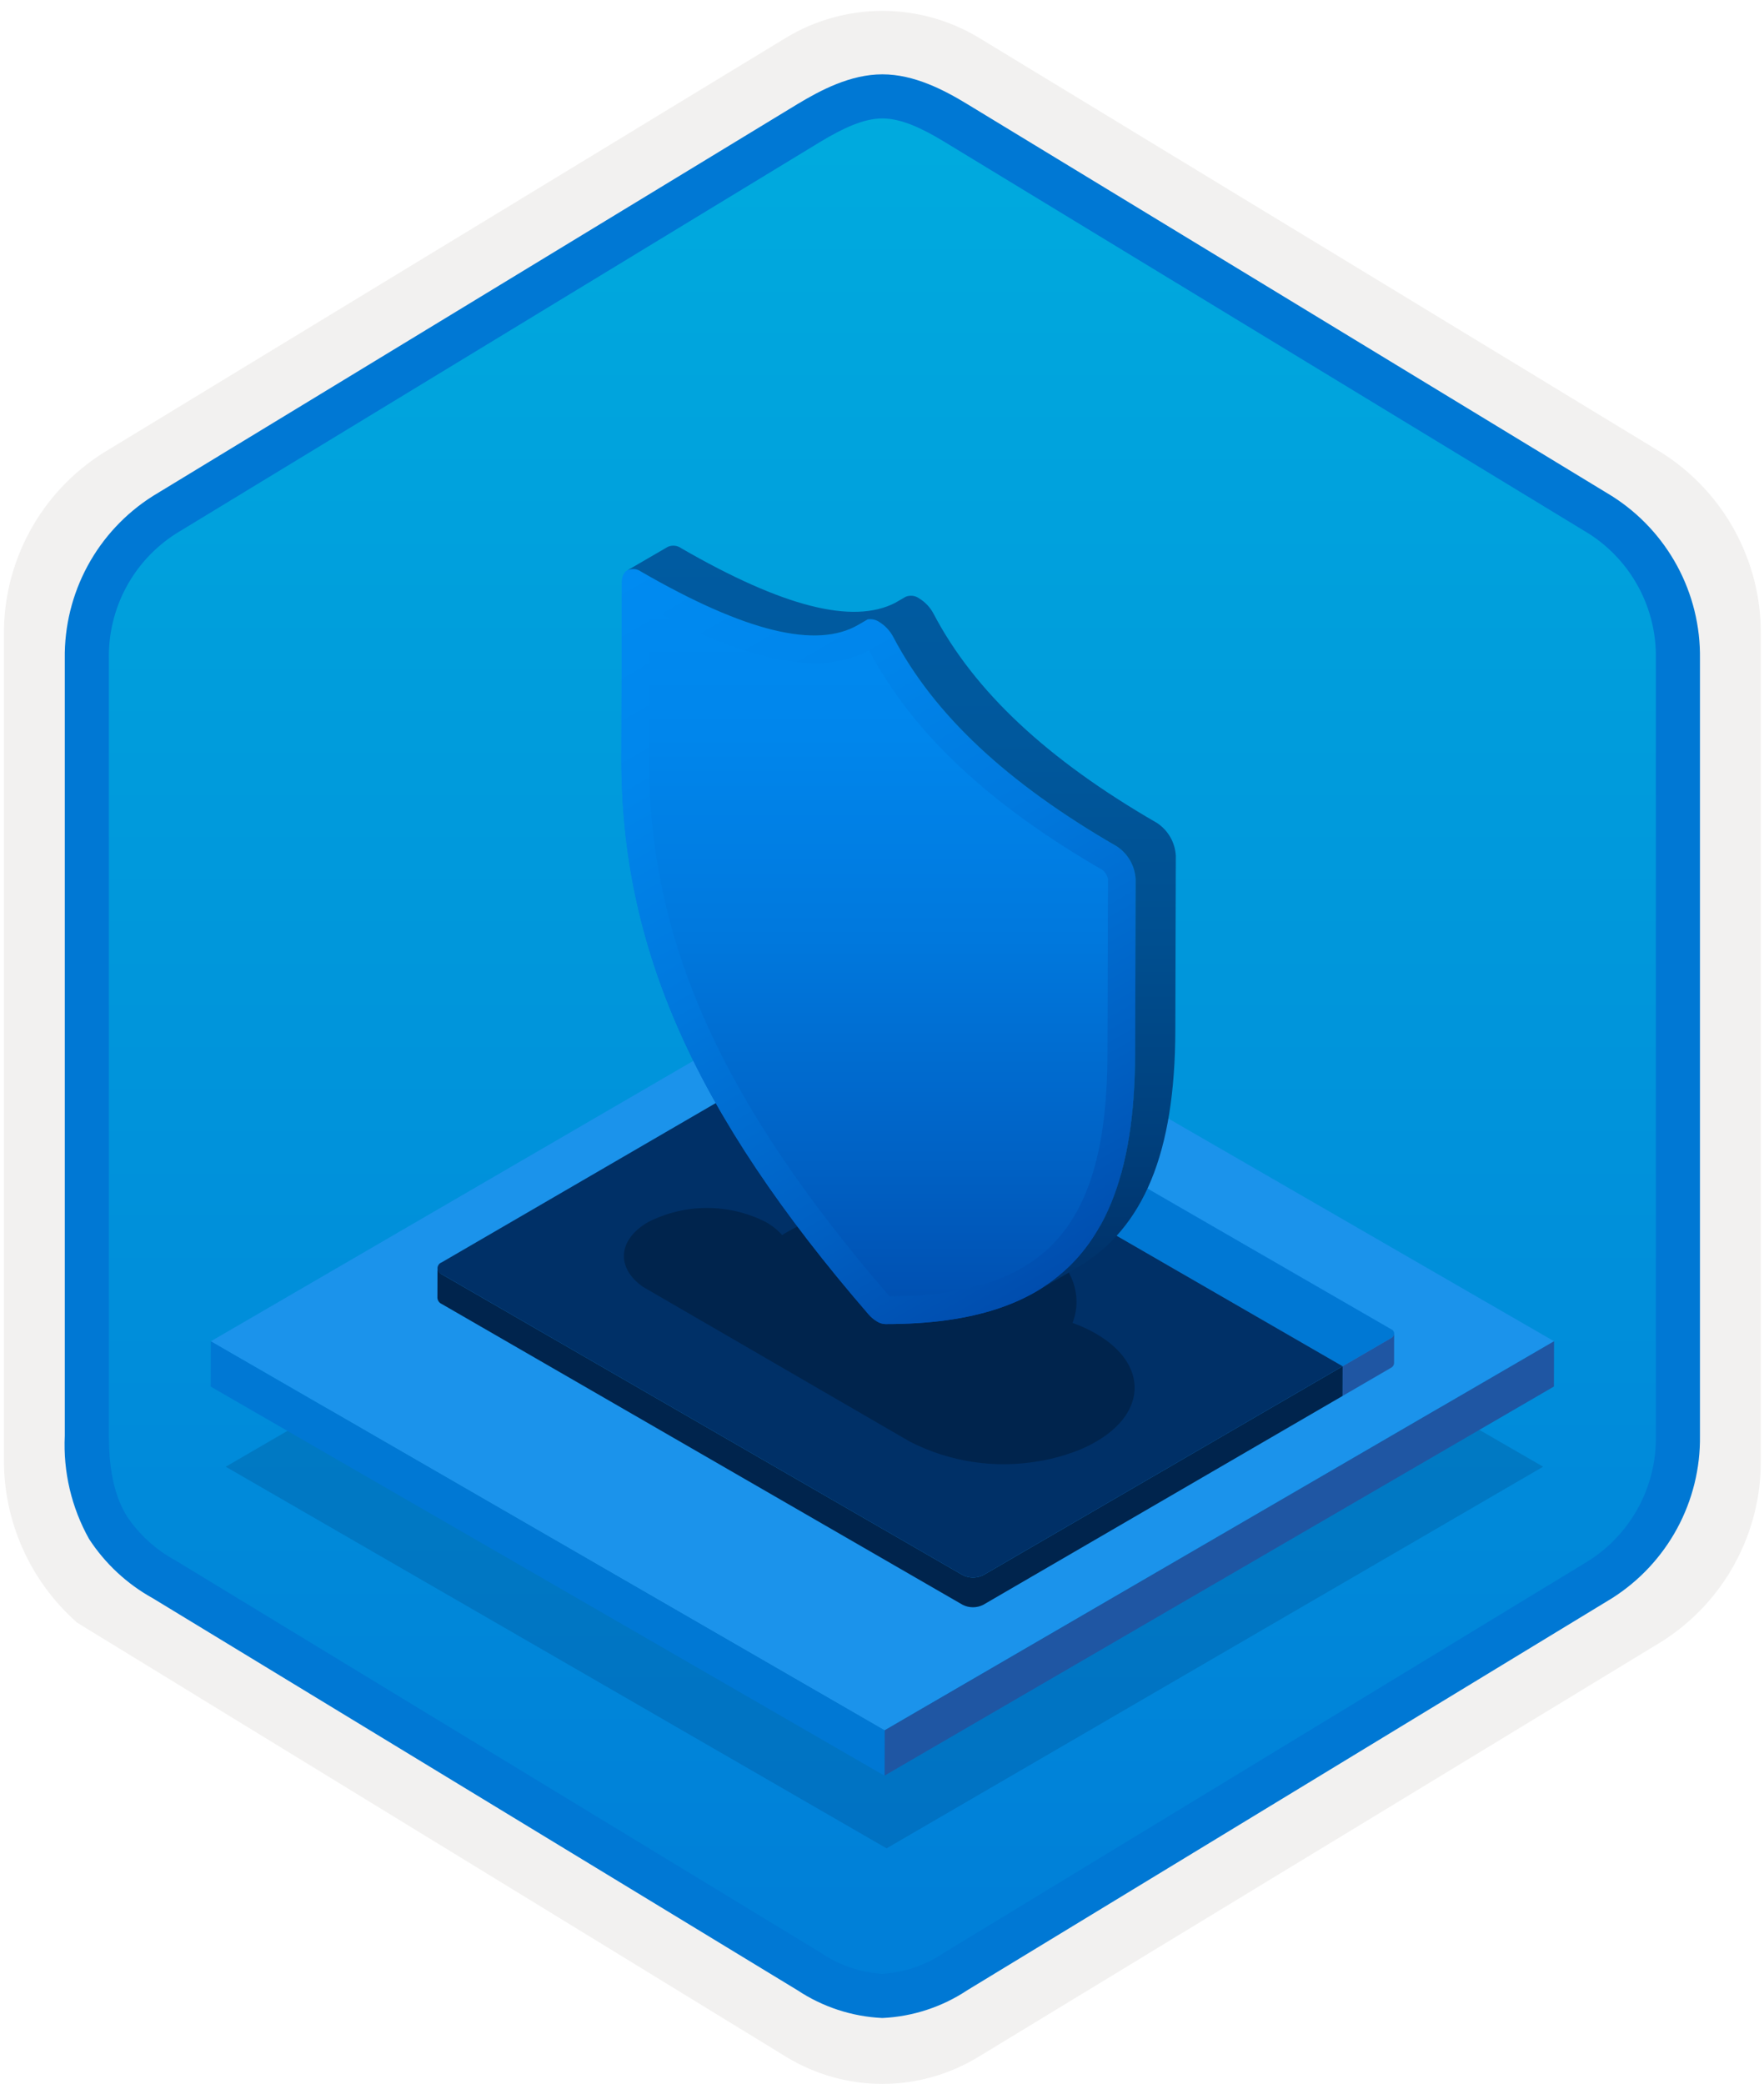 <svg width="160" height="189" viewBox="0 0 160 189" fill="none" xmlns="http://www.w3.org/2000/svg">
<g clip-path="url(#clip0_972_749)">
<path d="M80.033 188.986C83.115 188.981 86.135 188.127 88.764 186.52L150.739 148.86C153.52 147.096 155.804 144.651 157.375 141.757C158.945 138.862 159.749 135.615 159.711 132.322V57.607C159.747 54.315 158.942 51.068 157.372 48.173C155.802 45.279 153.519 42.834 150.739 41.069L88.764 3.409C86.13 1.824 83.115 0.986 80.041 0.986C76.967 0.986 73.952 1.824 71.318 3.409L9.343 41.084C6.56 42.847 4.273 45.291 2.7 48.185C1.127 51.08 0.32 54.328 0.355 57.622V132.322C0.337 135.105 0.912 137.861 2.041 140.404C3.171 142.948 4.83 145.222 6.907 147.075V147.101L71.318 186.535C73.944 188.135 76.959 188.983 80.033 188.986V188.986ZM80.681 7.939C82.633 7.939 85.11 9.151 86.82 10.195L147.577 47.39C151.329 49.675 153.445 56.271 153.445 61.022L152.813 132.322C152.813 137.073 149.614 141.341 145.861 143.626L85.466 180.007C82.031 182.095 79.241 182.095 75.806 180.007L14.598 143.535C10.846 141.251 7.827 137.058 7.827 132.322V58.674C7.86 56.309 8.469 53.988 9.602 51.911C10.734 49.834 12.356 48.066 14.327 46.758L74.903 10.195C76.613 9.151 78.729 7.939 80.681 7.939Z" fill="#F2F1F0"/>
<path fill-rule="evenodd" clip-rule="evenodd" d="M87.932 11.519C85.561 10.046 82.825 9.265 80.034 9.265C77.242 9.265 74.506 10.046 72.135 11.519L16.001 45.85C13.475 47.462 11.402 49.693 9.98 52.33C8.558 54.968 7.834 57.925 7.876 60.921V129.024C7.836 132.02 8.561 134.976 9.983 137.613C11.405 140.25 13.476 142.481 16.001 144.094L72.135 178.425C74.506 179.899 77.242 180.68 80.034 180.68C82.825 180.68 85.561 179.899 87.932 178.425L144.066 144.094C146.591 142.481 148.663 140.25 150.085 137.613C151.507 134.976 152.232 132.02 152.192 129.024V60.921C152.23 57.925 151.504 54.969 150.082 52.332C148.66 49.696 146.59 47.465 144.066 45.85L87.932 11.519Z" fill="url(#paint0_linear_972_749)"/>
<path fill-rule="evenodd" clip-rule="evenodd" d="M80.034 10.741C81.717 10.741 83.6 11.606 85.666 12.864L144.132 48.407C146.024 49.62 147.573 51.297 148.634 53.278C149.694 55.259 150.231 57.479 150.192 59.725V130.204C150.231 132.451 149.694 134.67 148.634 136.651C147.573 138.632 146.024 140.309 144.132 141.522L85.668 177.064L85.666 177.065C83.996 178.204 82.051 178.875 80.034 179.008C78.016 178.875 76.071 178.204 74.401 177.065L74.4 177.064L15.938 141.524L15.936 141.523C14.147 140.559 12.622 139.172 11.494 137.483C10.517 135.88 9.876 133.665 9.876 130.204V59.725C9.837 57.479 10.373 55.259 11.434 53.278C12.495 51.297 14.044 49.62 15.935 48.407L74.392 12.87L74.396 12.867C76.48 11.614 78.34 10.741 80.034 10.741ZM87.746 9.448L146.21 44.989C148.689 46.559 150.723 48.738 152.121 51.318C153.518 53.897 154.231 56.792 154.192 59.725V130.204C154.231 133.138 153.518 136.032 152.121 138.612C150.723 141.192 148.688 143.371 146.21 144.941L87.745 180.482C85.451 182.007 82.786 182.88 80.034 183.008C77.282 182.88 74.616 182.007 72.322 180.482H72.321L13.857 144.94L13.855 144.939C11.52 143.646 9.536 141.801 8.078 139.565C6.484 136.712 5.721 133.469 5.876 130.204V59.725C5.837 56.792 6.55 53.897 7.947 51.317C9.344 48.737 11.379 46.559 13.858 44.989L72.322 9.447L72.33 9.442C74.421 8.185 77.129 6.741 80.034 6.741C82.92 6.741 85.637 8.164 87.746 9.448V9.448Z" fill="#0078D4"/>
<g opacity="0.2">
<path d="M139.965 133.012L80.415 167.619L20.476 133.013L80.026 98.406L139.965 133.012Z" fill="#003067"/>
</g>
<path d="M140.956 121.635L80.233 156.923L19.122 121.64L79.844 86.352L140.956 121.635Z" fill="#1B93EB"/>
<path d="M140.956 121.635L140.944 125.741L80.222 161.029L80.233 156.923L140.956 121.635Z" fill="#1F56A3"/>
<path d="M80.234 156.923L80.222 161.029L19.11 125.746L19.122 121.64L80.234 156.923Z" fill="#0078D4"/>
<path d="M80.118 95.583C80.268 95.634 80.398 95.73 80.491 95.858C80.583 95.987 80.633 96.14 80.634 96.299C80.635 96.457 80.587 96.611 80.496 96.74C80.404 96.87 80.275 96.967 80.126 97.019C79.742 97.217 79.316 97.321 78.883 97.321C78.451 97.322 78.025 97.22 77.64 97.024C76.937 96.618 76.933 95.985 77.625 95.583C78.011 95.386 78.438 95.284 78.871 95.284C79.305 95.284 79.732 95.386 80.118 95.583V95.583Z" fill="#32B0E7"/>
<path d="M126.157 120.53C126.243 120.56 126.318 120.615 126.371 120.689C126.424 120.763 126.453 120.851 126.453 120.942C126.454 121.033 126.426 121.122 126.374 121.197C126.321 121.271 126.247 121.327 126.162 121.358L121.784 123.902L72.658 95.539L76.715 93.182L77.036 92.995C77.257 92.882 77.502 92.823 77.75 92.823C77.998 92.823 78.243 92.882 78.465 92.995L126.157 120.53ZM77.64 97.024C78.025 97.22 78.451 97.322 78.883 97.321C79.316 97.321 79.742 97.217 80.126 97.019C80.275 96.967 80.404 96.87 80.496 96.74C80.587 96.611 80.635 96.457 80.634 96.299C80.633 96.14 80.583 95.987 80.49 95.858C80.398 95.73 80.268 95.634 80.118 95.583C79.732 95.386 79.305 95.284 78.871 95.284C78.438 95.284 78.011 95.386 77.624 95.583C76.933 95.985 76.937 96.618 77.64 97.024Z" fill="#0078D4"/>
<path d="M72.658 95.539L121.784 123.902L89.188 142.844C88.899 142.99 88.58 143.066 88.257 143.066C87.933 143.066 87.614 142.99 87.325 142.844L40.068 115.561C39.956 115.522 39.859 115.45 39.789 115.354C39.72 115.257 39.683 115.142 39.682 115.023C39.681 114.905 39.718 114.789 39.786 114.692C39.854 114.595 39.951 114.521 40.062 114.481L72.658 95.539Z" fill="#003067"/>
<path d="M93.101 111.739C96.971 113.973 98.378 117.089 97.284 119.974C98.017 120.231 98.724 120.554 99.397 120.941C104.074 123.642 104.086 128.025 99.439 130.726C98.884 131.048 98.305 131.328 97.708 131.562C97.622 131.596 97.502 131.635 97.409 131.673C96.495 132.005 95.556 132.264 94.601 132.448C94.488 132.467 94.368 132.482 94.249 132.506C90.251 133.209 86.132 132.586 82.521 130.734L58.307 116.693C55.877 114.982 56.016 112.436 58.78 110.83C60.435 109.987 62.266 109.547 64.123 109.546C65.98 109.546 67.811 109.984 69.467 110.826C70.022 111.134 70.522 111.534 70.943 112.008C71.076 111.916 71.228 111.827 71.374 111.742C77.36 108.264 87.083 108.264 93.101 111.739Z" fill="#00244D"/>
<path d="M126.161 121.358L121.784 123.902L121.777 126.593L126.154 124.049C126.234 124.013 126.304 123.956 126.355 123.883C126.407 123.811 126.438 123.727 126.446 123.638L126.453 120.947C126.445 121.035 126.414 121.12 126.363 121.192C126.312 121.264 126.242 121.321 126.161 121.358Z" fill="#1F56A3"/>
<path d="M89.188 142.844C88.899 142.99 88.58 143.066 88.257 143.066C87.933 143.066 87.614 142.99 87.325 142.844L40.068 115.561C39.961 115.513 39.869 115.437 39.801 115.342C39.733 115.246 39.692 115.134 39.682 115.017L39.674 117.709C39.684 117.826 39.725 117.938 39.794 118.033C39.861 118.129 39.954 118.204 40.061 118.252L87.317 145.536C87.606 145.682 87.925 145.758 88.249 145.758C88.573 145.758 88.892 145.682 89.181 145.536L121.777 126.593L121.784 123.902L89.188 142.844Z" fill="#00244D"/>
<path d="M79.733 56.393C80.287 56.731 80.737 57.215 81.036 57.791C84.723 64.812 91.346 71.007 101.28 76.742C101.781 77.069 102.199 77.509 102.498 78.028C102.798 78.547 102.971 79.129 103.003 79.727L102.958 95.596C102.909 112.755 96.149 120.082 80.33 120.076C80.052 120.073 79.781 119.991 79.548 119.84C79.257 119.668 78.997 119.449 78.778 119.192C63.011 100.95 56.314 85.853 56.362 68.694L56.407 52.825C56.41 51.737 57.184 51.283 58.142 51.836C68.076 57.572 74.712 59.033 78.426 56.285C78.632 56.176 78.864 56.128 79.096 56.147C79.327 56.166 79.549 56.251 79.733 56.393Z" fill="url(#paint1_linear_972_749)"/>
<path d="M58.908 55.14C65.087 58.498 69.992 60.135 73.856 60.135C75.584 60.17 77.294 59.776 78.833 58.988C82.745 66.421 89.678 72.939 100.023 78.911C100.264 79.123 100.429 79.406 100.496 79.72L100.451 95.588C100.406 111.275 94.863 117.466 80.688 117.568L80.674 117.553C65.344 99.815 58.823 85.206 58.87 68.701L58.908 55.14V55.14ZM57.369 51.6C56.8 51.6 56.41 52.053 56.407 52.825L56.363 68.694C56.314 85.853 63.011 100.95 78.778 119.192C78.997 119.449 79.257 119.668 79.548 119.84C79.769 119.981 80.024 120.063 80.287 120.077L80.33 120.076H80.351C96.153 120.076 102.909 112.747 102.958 95.596L103.003 79.727C102.971 79.129 102.798 78.547 102.498 78.028C102.199 77.509 101.781 77.069 101.279 76.742C91.346 71.007 84.723 64.812 81.036 57.791C80.738 57.215 80.287 56.731 79.733 56.392C79.486 56.238 79.203 56.151 78.912 56.138C78.739 56.134 78.569 56.185 78.426 56.284C77.09 57.219 75.485 57.691 73.856 57.628C70.041 57.628 64.841 55.704 58.142 51.836C57.909 51.691 57.643 51.61 57.369 51.6V51.6Z" fill="url(#paint2_linear_972_749)"/>
<path d="M104.927 74.622C94.993 68.887 88.37 62.693 84.683 55.672C84.385 55.096 83.934 54.612 83.38 54.273C83.204 54.143 82.996 54.06 82.777 54.035C82.559 54.009 82.337 54.04 82.135 54.125L81.197 54.67C77.357 56.65 71 55.035 61.789 49.717C61.614 49.589 61.407 49.511 61.191 49.49C60.975 49.469 60.757 49.506 60.561 49.597L56.913 51.717C57.11 51.626 57.328 51.588 57.544 51.609C57.76 51.63 57.967 51.709 58.142 51.836C67.581 57.285 74.042 58.876 77.849 56.664L78.699 56.17C79.059 56.111 79.429 56.191 79.733 56.393C80.287 56.731 80.737 57.215 81.036 57.791C84.723 64.812 91.346 71.007 101.28 76.742C101.782 77.069 102.199 77.509 102.499 78.028C102.798 78.547 102.971 79.129 103.003 79.727L102.958 95.596C102.927 106.59 100.14 113.548 93.982 117.127L97.629 115.007C103.787 111.428 106.574 104.47 106.605 93.476L106.65 77.607C106.618 77.009 106.445 76.427 106.146 75.909C105.846 75.39 105.428 74.949 104.927 74.622V74.622Z" fill="url(#paint3_linear_972_749)"/>
</g>
<defs>
<linearGradient id="paint0_linear_972_749" x1="80.034" y1="9.265" x2="80.034" y2="180.68" gradientUnits="userSpaceOnUse">
<stop stop-color="#00ABDE"/>
<stop offset="1" stop-color="#007ED8"/>
</linearGradient>
<linearGradient id="paint1_linear_972_749" x1="79.683" y1="120.077" x2="79.683" y2="51.6" gradientUnits="userSpaceOnUse">
<stop stop-color="#004DAE"/>
<stop offset="0.21" stop-color="#0061C4"/>
<stop offset="0.51" stop-color="#0078DD"/>
<stop offset="0.78" stop-color="#0086EC"/>
<stop offset="1" stop-color="#008BF1"/>
</linearGradient>
<linearGradient id="paint2_linear_972_749" x1="98.441" y1="114.552" x2="60.851" y2="49.444" gradientUnits="userSpaceOnUse">
<stop stop-color="#004DAE"/>
<stop offset="0.21" stop-color="#0061C4"/>
<stop offset="0.51" stop-color="#0078DD"/>
<stop offset="0.78" stop-color="#0086EC"/>
<stop offset="1" stop-color="#008BF1"/>
</linearGradient>
<linearGradient id="paint3_linear_972_749" x1="81.782" y1="117.127" x2="81.782" y2="49.359" gradientUnits="userSpaceOnUse">
<stop stop-color="#003067"/>
<stop offset="0.2" stop-color="#003F7C"/>
<stop offset="0.47" stop-color="#004F90"/>
<stop offset="0.74" stop-color="#00589D"/>
<stop offset="1" stop-color="#005BA1"/>
</linearGradient>
<clipPath id="clip0_972_749">
<rect width="159.356" height="188" fill="white" transform="translate(0.355 0.986)"/>
</clipPath>
</defs>
</svg>
